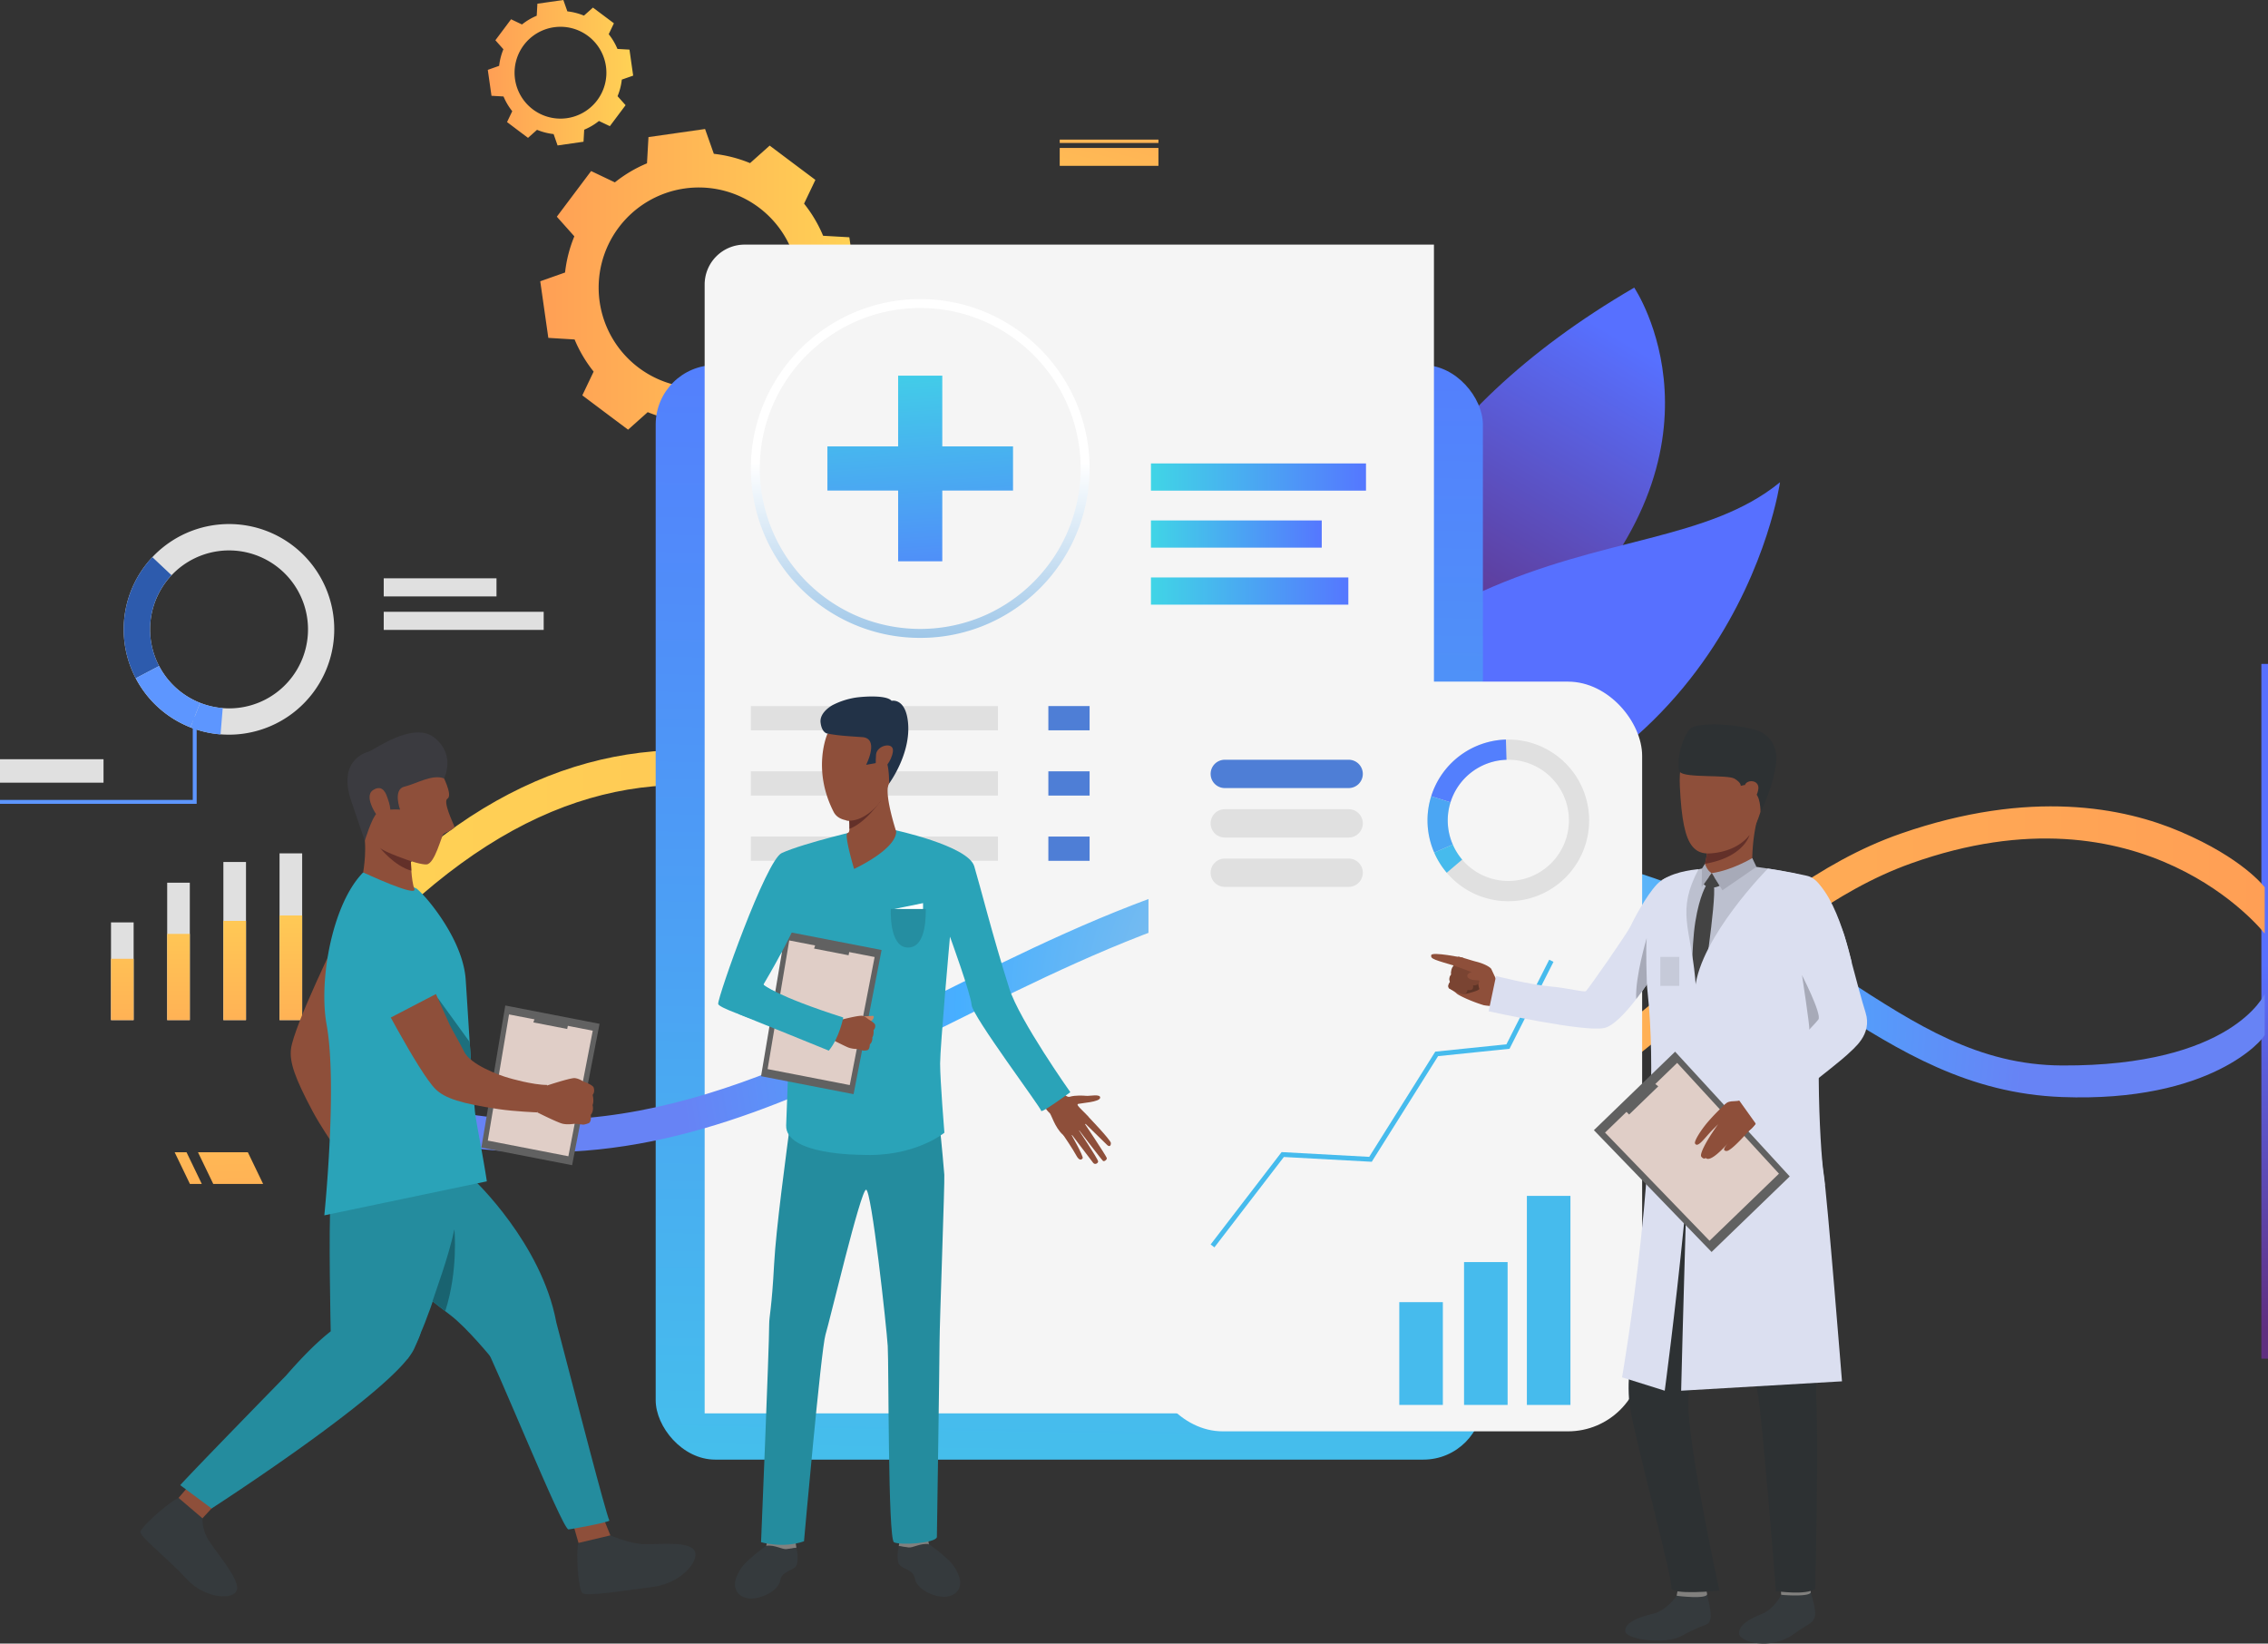 <svg xmlns="http://www.w3.org/2000/svg" xmlns:xlink="http://www.w3.org/1999/xlink" viewBox="0 0 2285.74 1656.25"><rect x="0" y="0" width="2285.74" height="1656.25" fill="#333333" stroke="none"/><defs><style>.cls-1{isolation:isolate;}.cls-2{fill:url(#linear-gradient);}.cls-3{fill:url(#linear-gradient-2);}.cls-4{fill:#f3f3f3;}.cls-5{fill:#fff;}.cls-6{fill:url(#linear-gradient-3);}.cls-7{fill:url(#linear-gradient-4);}.cls-8{fill:url(#linear-gradient-5);}.cls-9{fill:url(#linear-gradient-6);}.cls-10{fill:#e0e0e0;}.cls-11{fill:url(#linear-gradient-7);}.cls-12{fill:url(#linear-gradient-8);}.cls-13{fill:url(#linear-gradient-9);}.cls-14{fill:url(#linear-gradient-10);}.cls-15{fill:url(#linear-gradient-11);}.cls-16{fill:url(#linear-gradient-12);}.cls-17,.cls-24{fill:#f5f5f5;}.cls-18{fill:url(#linear-gradient-13);}.cls-19{fill:url(#linear-gradient-14);}.cls-20{fill:url(#linear-gradient-15);}.cls-21{fill:url(#linear-gradient-16);}.cls-22{fill:#4e7ed6;}.cls-23{fill:url(#radial-gradient);}.cls-24{mix-blend-mode:hard-light;}.cls-25{fill:#537ffd;}.cls-26{fill:#4ba6f3;}.cls-27{fill:#46bbed;}.cls-28{fill:url(#linear-gradient-17);}.cls-29{fill:url(#linear-gradient-18);}.cls-30{fill:url(#linear-gradient-19);}.cls-31{fill:url(#linear-gradient-20);}.cls-32{fill:#8e4f3a;}.cls-33{fill:#353a3d;}.cls-34{fill:#248c9e;}.cls-35{fill:#2aa3b8;}.cls-36{fill:#196370;}.cls-37{fill:#1d6f7d;}.cls-38{fill:#3b3b40;}.cls-39{fill:#633029;}.cls-40{fill:#616161;}.cls-41{fill:#e0cec7;}.cls-42{fill:url(#linear-gradient-21);}.cls-43{fill:url(#linear-gradient-22);}.cls-44{fill:#2d5bad;}.cls-45{fill:#5d96ff;}.cls-46{fill:#81807e;}.cls-47{fill:#223247;}.cls-48{fill:#c98462;}.cls-49{fill:#258ea1;}.cls-50{fill:#5e3527;}.cls-51{fill:#7a4432;}.cls-52{fill:#2d3133;}.cls-53{fill:#dbdff0;}.cls-54{fill:#bcc0cf;}.cls-55{fill:#434343;}.cls-56{fill:#a7aab8;}.cls-57{fill:#c6cad9;}</style><linearGradient id="linear-gradient" x1="544.5" y1="289.85" x2="864.11" y2="289.85" gradientUnits="userSpaceOnUse"><stop offset="0" stop-color="#ff9f55"/><stop offset="1" stop-color="#ffd255"/></linearGradient><linearGradient id="linear-gradient-2" x1="491.61" y1="73.26" x2="638.13" y2="73.26" xlink:href="#linear-gradient"/><linearGradient id="linear-gradient-3" x1="2437.5" y1="-9420.77" x2="2754.87" y2="-9420.77" gradientTransform="translate(-8455.87 847.45) rotate(73.11)" gradientUnits="userSpaceOnUse"><stop offset="0" stop-color="#40d5e6"/><stop offset="1" stop-color="#57f"/></linearGradient><linearGradient id="linear-gradient-4" x1="1442.01" y1="665.16" x2="1636.1" y2="342.96" gradientUnits="userSpaceOnUse"><stop offset="0" stop-color="#602f80"/><stop offset="1" stop-color="#5770ff"/></linearGradient><linearGradient id="linear-gradient-5" x1="4803.09" y1="-4184.14" x2="4770.09" y2="-4271.48" gradientTransform="translate(-8455.87 847.45) rotate(73.11)" xlink:href="#linear-gradient-4"/><linearGradient id="linear-gradient-6" x1="2282.41" y1="1339.07" x2="2282.41" y2="972.18" xlink:href="#linear-gradient-4"/><linearGradient id="linear-gradient-7" x1="-9205.12" y1="954.52" x2="-7306.11" y2="954.52" gradientTransform="matrix(-1, 0, 0, 1, -6922.72, 0)" xlink:href="#linear-gradient"/><linearGradient id="linear-gradient-8" x1="123.28" y1="1113.13" x2="123.28" y2="883.43" xlink:href="#linear-gradient"/><linearGradient id="linear-gradient-9" x1="179.9" y1="1113.13" x2="179.9" y2="883.43" xlink:href="#linear-gradient"/><linearGradient id="linear-gradient-10" x1="236.52" y1="1113.13" x2="236.52" y2="883.43" xlink:href="#linear-gradient"/><linearGradient id="linear-gradient-11" x1="293.13" y1="1113.13" x2="293.13" y2="883.43" xlink:href="#linear-gradient"/><linearGradient id="linear-gradient-12" x1="1060.84" y1="1874.31" x2="1089.95" y2="220.58" gradientTransform="translate(2155.3 1838.78) rotate(-180)" xlink:href="#linear-gradient-3"/><linearGradient id="linear-gradient-13" x1="1159.95" y1="480.72" x2="1376.67" y2="480.72" gradientTransform="matrix(1, 0, 0, 1, 0, 0)" xlink:href="#linear-gradient-3"/><linearGradient id="linear-gradient-14" x1="1159.95" y1="595.63" x2="1358.89" y2="595.63" gradientTransform="matrix(1, 0, 0, 1, 0, 0)" xlink:href="#linear-gradient-3"/><linearGradient id="linear-gradient-15" x1="1159.95" y1="538.17" x2="1332.08" y2="538.17" gradientTransform="matrix(1, 0, 0, 1, 0, 0)" xlink:href="#linear-gradient-3"/><linearGradient id="linear-gradient-16" x1="927.42" y1="704.67" x2="927.42" y2="466.68" gradientUnits="userSpaceOnUse"><stop offset="0" stop-color="#7db3e0"/><stop offset="1" stop-color="#fff"/></linearGradient><radialGradient id="radial-gradient" cx="-8924.87" cy="2294.99" r="179.09" gradientTransform="matrix(-3.8, 0, 0, 3.8, -32553.45, -7707.96)" gradientUnits="userSpaceOnUse"><stop offset="0.16" stop-color="#90c2e8"/><stop offset="0.58" stop-color="#47afff"/><stop offset="1" stop-color="#6783f5"/></radialGradient><linearGradient id="linear-gradient-17" x1="236.12" y1="1328.13" x2="227.39" y2="977.29" xlink:href="#linear-gradient"/><linearGradient id="linear-gradient-18" x1="193.49" y1="1329.2" x2="184.76" y2="978.35" xlink:href="#linear-gradient"/><linearGradient id="linear-gradient-19" x1="1155.38" y1="17.37" x2="1076.77" y2="311.44" gradientTransform="translate(2235.52 316.21) rotate(-180)" xlink:href="#linear-gradient"/><linearGradient id="linear-gradient-20" x1="1151.46" y1="16.33" x2="1072.85" y2="310.39" gradientTransform="translate(2235.52 284.75) rotate(-180)" xlink:href="#linear-gradient"/><linearGradient id="linear-gradient-21" x1="919.52" y1="351.19" x2="938.44" y2="640.88" gradientTransform="matrix(1, 0, 0, 1, 0, 0)" xlink:href="#linear-gradient-3"/><linearGradient id="linear-gradient-22" x1="919.52" y1="351.19" x2="938.44" y2="640.88" gradientTransform="translate(455.32 1399.51) rotate(-90)" xlink:href="#linear-gradient-3"/></defs><title>doctors_1</title><g class="cls-1"><g id="Layer_2" data-name="Layer 2"><g id="Слой_1" data-name="Слой 1"><path class="cls-2" d="M579.09,342.1a134.84,134.84,0,0,0,19.19,32.38l-11.41,23.93,23,17.28L633,433l19.78-17.66a134.54,134.54,0,0,0,36.45,9.36l8.85,25,28.51-4.07,28.51-4.07,1.51-26.45a135,135,0,0,0,32.38-19.19l23.93,11.42,17.28-23.05,17.28-23-17.65-19.78A134.44,134.44,0,0,0,839.14,305l25-8.85L860,267.61,856,239.1l-26.45-1.51a135,135,0,0,0-19.19-32.38l11.41-23.93L798.7,164l-23-17.28-19.78,17.65A134.61,134.61,0,0,0,719.42,155l-8.84-25-28.51,4.07-28.52,4.07-1.5,26.45a134.84,134.84,0,0,0-32.38,19.19l-23.93-11.41-17.28,23-17.28,23,17.65,19.78a134.61,134.61,0,0,0-9.36,36.46l-25,8.84,4.07,28.51,4.07,28.52ZM690,189.94a100.92,100.92,0,1,1-85.65,114.17A100.91,100.91,0,0,1,690,189.94Z"/><path class="cls-3" d="M507.46,97.22a61.74,61.74,0,0,0,8.8,14.84L511,123,521.59,131l10.56,7.92,9.07-8.09a62.12,62.12,0,0,0,16.72,4.29l4,11.45,13.07-1.87,13.07-1.87.69-12.12a61.61,61.61,0,0,0,14.85-8.8l11,5.23,7.92-10.56L630.48,106l-8.09-9.07a61.39,61.39,0,0,0,4.29-16.72l11.45-4-1.87-13.07L634.4,50l-12.13-.69a61.91,61.91,0,0,0-8.79-14.85l5.23-11-10.57-7.92L597.58,7.65l-9.07,8.09a61.68,61.68,0,0,0-16.71-4.29L567.75,0,554.67,1.87,541.6,3.73l-.69,12.13a61.74,61.74,0,0,0-14.84,8.8l-11-5.24L507.17,30l-7.92,10.56,8.09,9.07a62.05,62.05,0,0,0-4.29,16.71l-11.44,4.06,1.86,13.07,1.87,13.07Zm50.87-69.76A46.27,46.27,0,1,1,519.06,79.8,46.27,46.27,0,0,1,558.33,27.46Z"/><rect class="cls-4" x="1046.5" y="669.05" width="6.67" height="700.15"/><rect class="cls-5" x="1049.84" y="582.78" width="71.94" height="18.25"/><rect class="cls-5" x="1049.84" y="616.52" width="57.56" height="18.25"/><rect class="cls-5" x="1053.17" y="1410.69" width="75.49" height="24.33"/><path class="cls-6" d="M1327,424.94s146,173.13,53.39,285.24-118.11,2.19-118.11,2.19-55.44,10.29,40.58-129.94C1348.08,516.34,1327,424.94,1327,424.94Z"/><path class="cls-7" d="M1647,289.85S1755.48,450,1566.62,634.39,1391.8,928.82,1391.8,928.82,1198.7,550.83,1647,289.85Z"/><path class="cls-8" d="M1356.54,859.25c-79.23,7.15,12.7-207.1,136.49-263S1721.55,545,1793.93,486C1793.93,486,1746.72,824,1356.54,859.25Z"/><rect class="cls-9" x="2279.07" y="669.05" width="6.67" height="700.15"/><rect class="cls-4" x="857.9" y="669.05" width="6.67" height="700.15"/><rect class="cls-4" x="1332.4" y="669.05" width="6.67" height="700.15"/><rect class="cls-10" x="386.73" y="582.78" width="113.65" height="18.25"/><rect class="cls-10" x="386.73" y="616.52" width="161.21" height="18.25"/><rect class="cls-5" x="856.12" y="582.78" width="133.43" height="18.25"/><rect class="cls-5" x="856.12" y="616.52" width="85.32" height="18.25"/><rect class="cls-5" x="1339.07" y="582.78" width="82.69" height="18.25"/><rect class="cls-5" x="1339.07" y="616.52" width="96.37" height="18.25"/><rect class="cls-5" x="861.23" y="1410.69" width="75.49" height="24.33"/><rect class="cls-5" x="1339.07" y="1410.69" width="75.49" height="24.33"/><path class="cls-11" d="M1437.2,1153.25c109.25,0,195.89-73.46,280.71-145.38,64.32-54.53,131-110.29,208.08-137.79,235.07-83.93,355.34,69.33,356.42,70.68V894.14c-1.27-1.6-22.73-29.45-84.79-56-56.51-24.22-151.31-43.53-282.08,1.95-82.85,28.82-151.65,87.15-218.19,143.57-135,114.44-251.55,213.27-454,58.46-153.33-117.25-297.87-229-440.09-269.8-139.1-39.93-284.12-10.7-419.87,125l1,42.34C672.75,650,918.27,833.52,1224,1067.34,1305,1129.27,1374.81,1153.25,1437.2,1153.25Z"/><rect class="cls-10" x="111.88" y="929.52" width="22.8" height="98.46"/><rect class="cls-10" x="168.5" y="889.52" width="22.8" height="138.46"/><rect class="cls-10" x="225.12" y="868.65" width="22.8" height="159.32"/><rect class="cls-10" x="281.73" y="859.95" width="22.8" height="168.02"/><rect class="cls-12" x="111.88" y="966.2" width="22.8" height="61.77"/><rect class="cls-13" x="168.5" y="941.11" width="22.8" height="86.86"/><rect class="cls-14" x="225.12" y="928.02" width="22.8" height="99.96"/><rect class="cls-15" x="281.73" y="922.56" width="22.8" height="105.41"/><rect class="cls-16" x="660.81" y="367.89" width="833.68" height="1102.99" rx="59.95" ry="59.95" transform="translate(2155.3 1838.78) rotate(180)"/><path class="cls-17" d="M750.4,246.51h694.76a0,0,0,0,1,0,0V1424.28a0,0,0,0,1,0,0h-735a0,0,0,0,1,0,0V286.77A40.25,40.25,0,0,1,750.4,246.51Z"/><rect class="cls-18" x="1159.95" y="467.02" width="216.72" height="27.41"/><rect class="cls-19" x="1159.95" y="581.92" width="198.94" height="27.41"/><rect class="cls-20" x="1159.95" y="524.47" width="172.13" height="27.41"/><path class="cls-21" d="M927.42,642.8a169.21,169.21,0,0,1-70.56-15.21A171.17,171.17,0,0,1,756.71,472.1c0-94.13,76.58-170.71,170.71-170.71s170.7,76.58,170.7,170.71A171.17,171.17,0,0,1,998,627.59,169.19,169.19,0,0,1,927.42,642.8Zm0-332.4c-89.16,0-161.7,72.54-161.7,161.7a162.15,162.15,0,0,0,94.87,147.29,162.25,162.25,0,0,0,133.65,0,162.15,162.15,0,0,0,94.87-147.29C1089.11,382.94,1016.58,310.4,927.42,310.4Z"/><rect class="cls-10" x="756.71" y="711.52" width="249.02" height="24.44"/><rect class="cls-10" x="756.71" y="777.28" width="249.02" height="24.44"/><rect class="cls-10" x="756.71" y="843.03" width="249.02" height="24.44"/><rect class="cls-22" x="1056.56" y="711.52" width="41.57" height="24.44"/><rect class="cls-22" x="1056.56" y="777.28" width="41.57" height="24.44"/><rect class="cls-22" x="1056.56" y="843.03" width="41.57" height="24.44"/><path class="cls-23" d="M548.83,1161.18c148,0,276.66-64,410.78-130.68,165.58-82.34,336.8-167.48,564.93-144.16,145.67,14.88,237.1,74.21,317.77,126.55,73,47.39,142.1,89.06,235.63,92.62,151.15,5.75,203.59-58.71,204.47-62.64v-41.38h0c-.19.72-33.19,73.08-204.31,72.22-84.27-.43-146.46-40.78-218.48-87.5-83.69-54.3-178.54-115.85-331.85-131.51-237.27-24.25-412.69,63-582.32,147.33-177.5,88.26-346.88,171-561.05,99.22v34C445.44,1155.73,494.27,1161.18,548.83,1161.18Z"/><rect class="cls-24" x="1157.45" y="686.9" width="497.53" height="755.5" rx="74.73" ry="74.73"/><path class="cls-10" d="M1596.81,799.27a81.44,81.44,0,1,0-153.37,54.85c.62,1.72,1.29,3.42,2,5.08a81.44,81.44,0,0,0,151.36-59.93Zm-56.12,84.92a61,61,0,0,1-76.55-33.13c-.54-1.24-1.05-2.51-1.51-3.8a61.06,61.06,0,1,1,78.06,36.93Z"/><path class="cls-25" d="M1461.84,808.5l-19.46-6.08a81.55,81.55,0,0,1,75.31-57.15l.61,20.38a61.11,61.11,0,0,0-56.46,42.85Z"/><path class="cls-26" d="M1464.14,851.06l-18.69,8.14c-.72-1.66-1.39-3.36-2-5.08a81.06,81.06,0,0,1-1.06-51.7l19.46,6.08a60.77,60.77,0,0,0,.79,38.76C1463.09,848.55,1463.6,849.82,1464.14,851.06Z"/><path class="cls-27" d="M1458.07,879.47a81,81,0,0,1-12.62-20.27l18.69-8.14a60.48,60.48,0,0,0,9.46,15.2Z"/><rect class="cls-27" x="1475.5" y="1271.84" width="43.9" height="143.94"/><rect class="cls-27" x="1410.24" y="1312.21" width="43.9" height="103.57"/><rect class="cls-27" x="1538.82" y="1205.13" width="43.9" height="210.66"/><polygon class="cls-27" points="1223.91 1257.01 1220.1 1254.08 1291.63 1161 1379.92 1165.79 1446.5 1059.77 1518.22 1052.37 1561.32 967.12 1565.62 969.29 1521.33 1056.88 1449.33 1064.31 1382.49 1170.75 1293.9 1165.94 1223.91 1257.01"/><path class="cls-22" d="M1359.21,794.16H1234.37a14.27,14.27,0,0,1-14.27-14.27h0a14.27,14.27,0,0,1,14.27-14.27h124.84a14.27,14.27,0,0,1,14.27,14.27h0A14.27,14.27,0,0,1,1359.21,794.16Z"/><path class="cls-10" d="M1359.21,844H1234.37a14.27,14.27,0,0,1-14.27-14.27h0a14.27,14.27,0,0,1,14.27-14.27h124.84a14.27,14.27,0,0,1,14.27,14.27h0A14.27,14.27,0,0,1,1359.21,844Z"/><path class="cls-10" d="M1359.21,893.74H1234.37a14.27,14.27,0,0,1-14.27-14.27h0a14.27,14.27,0,0,1,14.27-14.27h124.84a14.27,14.27,0,0,1,14.27,14.27h0A14.27,14.27,0,0,1,1359.21,893.74Z"/><polygon class="cls-28" points="214.93 1193.09 265.18 1193.09 249.8 1161.18 199.54 1161.18 214.93 1193.09"/><polygon class="cls-29" points="191.41 1193.09 203.38 1193.09 188 1161.18 176.03 1161.18 191.41 1193.09"/><rect class="cls-30" x="1068.01" y="149.09" width="99.5" height="18.03" transform="translate(2235.52 316.21) rotate(180)"/><rect class="cls-31" x="1068.01" y="140.68" width="99.5" height="3.39" transform="translate(2235.52 284.75) rotate(180)"/><path class="cls-32" d="M363.7,1144.54s-14.45,7.18-28.13,8.52c0,0-12.93-19-20.5-33.15-18.05-33.85-23.37-49.7-21.83-62.7C296,1033.85,342,940.36,342,940.36l51,19.69-39.06,69.4c-3.64,7.11-8.34,18.67-13.2,28.07-6.37,12.33,1.3,40.53,5.83,52.3C346.54,1109.82,354.87,1132.63,363.7,1144.54Z"/><path class="cls-33" d="M204.29,1529.6s-1.5,8.46,4.35,19.76,32.08,40.08,30.28,51.91-32.12,10.42-51.15-10.39-47.3-42.43-46.25-47.43,29.58-31,39.5-34.42S204.29,1529.6,204.29,1529.6Z"/><polygon class="cls-32" points="214.76 1518.47 204.04 1530.02 179.94 1509.47 191.02 1496.62 214.76 1518.47"/><path class="cls-34" d="M181.66,1496.62c11.76-13.33,106.65-110.43,106.65-110.43,48.4-55.79,67.33-57.26,67.33-57.26a280.31,280.31,0,0,1,28.84,2.53c2.38.33,10.15.24,12.64.65,30.82,5,31.68,1.48,20.42,26.73-18.53,41.51-204.31,161.28-204.31,161.28Z"/><path class="cls-33" d="M615.16,1547.22s15.23,6.64,28.64,8.47,45.71-3.5,54.88,5.31-10.6,34.31-40.35,38.11-67.87,10.1-71.58,6.13-6.8-39.64-3.72-50.38S615.16,1547.22,615.16,1547.22Z"/><polygon class="cls-32" points="608.77 1531.45 615.16 1547.22 583.03 1554.86 578.18 1537.97 608.77 1531.45"/><path class="cls-34" d="M560.54,1332.08s-13.08-49.88,17.64,67.63c0,0,32.37,125.39,35.93,132.52.85,1.69-40.58,9.28-41.34,9-7.21-2.88-71.71-163.53-87.74-193.2C470.91,1321.88,560.54,1332.08,560.54,1332.08Z"/><path class="cls-34" d="M560.55,1332.08l-64.47,37.09s-25.37-31.16-42.17-43.87c-1.73-1.29-3.46-2.61-5.21-4q-3.72-2.8-7.44-5.74c-1.8-1.41-3.63-2.85-5.4-4.28-12.28-9.8-23.76-19.7-30.09-27-18.26-21.09,21.72-154.41,72.21-95C478,1189.34,545.67,1252.89,560.55,1332.08Z"/><path class="cls-34" d="M474,1173.53s-31.77,146-63.08,195.65c0,0-53.19-17.93-77.62-27.5,0,0-2.37-105.51,0-133.08C335.44,1182.89,474,1173.53,474,1173.53Z"/><path class="cls-35" d="M326.86,1224.73s13.39-131.18,2.3-192.22c-7.38-40.58,3.29-106.43,27.62-142A86.46,86.46,0,0,1,366,879.14s49.11,13,54,16.43c.7.49,6,5.19,12.73,13.42h0c14,17.15,34.61,48.17,36.62,78.29,1.45,21.91,2.66,42,4,62.79.41,6.32.84,12.7,1.3,19.2,1.1,15.63,2.35,32,3.92,50,.87,10,7.63,41.85,12.08,71.2Z"/><path class="cls-36" d="M448.7,1321.33q-3.72-2.8-7.44-5.74c-1.8-1.41-3.63-2.85-5.4-4.28,2.58-8.22,16.59-45.72,22.08-72.5C457.94,1238.81,462,1280.52,448.7,1321.33Z"/><path class="cls-37" d="M474.67,1069.27s-28.59,43.44-33.65-63.84l32.35,44.64C473.78,1056.39,474.21,1062.77,474.67,1069.27Z"/><path class="cls-32" d="M366,879.13s5.12-28.37-.85-44.87S414,862.06,414,862.06s0,2.3.09,5.73c.07,2.68.22,6.05.46,9.6.5,6.75,1.39,14.11,3.06,18.33C421.25,905,366,879.13,366,879.13Z"/><path class="cls-32" d="M445.24,779.71s11.56,21.77,5.74,25.1c-4.82,2.76,5.45,24.11,6.79,27.6s-8.72,6-10.87,8.17-8.65,29.73-16.93,30.51S384.52,858.66,374.45,848s-18.09-58.32-11.18-78.38S424.84,741.68,445.24,779.71Z"/><path class="cls-38" d="M447.54,784.42s12.1-23.34-9.48-40.87-61.78,12.72-66.3,13.85-31.3,9.68-17.86,49.51c12.2,36.14,13.76,40.22,13.76,40.22s7.41-24,12.13-27.4c7.36-5.27,23.41-3.88,23.41-3.88s-7.52-20.37,4.46-23.17S435.47,779.85,447.54,784.42Z"/><path class="cls-32" d="M390.54,804.13c-1-2.8-4.37-14.8-14.7-7.83s6.21,29.65,8,30S399.26,827.64,390.54,804.13Z"/><path class="cls-39" d="M414.52,877.39c-17-4.57-31.56-23-31.56-23,4.64,4.54,31.1,13.42,31.1,13.42C414.13,870.47,414.28,873.84,414.52,877.39Z"/><polygon class="cls-40" points="604.25 1031.73 576.58 1174.19 485.14 1156.43 509.24 1013.27 604.25 1031.73"/><polygon class="cls-41" points="597.39 1038.66 572.81 1165.19 491.61 1149.42 513.01 1022.27 597.39 1038.66"/><polygon class="cls-40" points="571.64 1036.93 573.37 1028.05 540.54 1021.67 537.53 1030.3 571.64 1036.93"/><path class="cls-32" d="M593.56,1131.74s-4,1.68-6.14,1.56c0,0-3.84-.52-6.59-.72a18.76,18.76,0,0,0-2.13-.06c-2.07.12-6.57,1-11.61-.1S541.53,1121,541.53,1121l2.43-12.68.59-12.19s29.91-10.16,34.73-9.69a11.36,11.36,0,0,1,1.36.22c4,.8,6.7,3.09,8.78,3.75.75.25,8.13,3.22,8.86,5.48,1,3.15.43,5.73-1,7.49,0,0,1.69,6.24-.08,10.21,0,0,1.75,5.71-1.87,10C595.34,1123.61,596.46,1129.6,593.56,1131.74Z"/><path class="cls-32" d="M551.44,1093.33s-2.84,15.87-9.91,27.67c0,0-22.93-.91-38.84-3.28-37.94-5.67-53.85-10.83-63.37-19.81-17.12-16.14-64.83-108.73-64.83-108.73l46.19-29.25,32.49,72.71c3.54,7.16,10,17.82,14.68,27.33,6.1,12.45,33.32,23.09,45.48,26.46C513.33,1086.43,536.61,1093.33,551.44,1093.33Z"/><path class="cls-35" d="M443.71,999.46l-52.51,27.3s-10.41-20.15-13.46-26.7c-8.74-18.78-22.27-47.16-5.26-59.16C409.19,915,425,958,434,981.52,436.77,988.78,443.71,999.46,443.71,999.46Z"/><rect class="cls-42" x="905.17" y="378.56" width="44.49" height="187.07"/><rect class="cls-43" x="905.17" y="378.56" width="44.49" height="187.07" transform="translate(1399.51 -455.32) rotate(90)"/><path class="cls-10" d="M276.22,538.3a106.14,106.14,0,1,0-90.8,191.89c2.16,1,4.34,2,6.53,2.83A106.15,106.15,0,0,0,276.22,538.3Zm26.54,130a79.49,79.49,0,0,1-101.08,40c-1.64-.65-3.28-1.35-4.9-2.12a79.58,79.58,0,1,1,106-37.9Z"/><path class="cls-44" d="M160.33,671.19,136.8,683.52a106.29,106.29,0,0,1,16.73-122.07l19.34,18.21a79.71,79.71,0,0,0-12.54,91.53Z"/><path class="cls-45" d="M201.68,708.3,192,733c-2.19-.86-4.37-1.81-6.53-2.83a105.63,105.63,0,0,1-48.62-46.67l23.53-12.33a79.2,79.2,0,0,0,36.45,35C198.4,707,200,707.65,201.68,708.3Z"/><path class="cls-45" d="M222.27,740.07A105.16,105.16,0,0,1,192,733l9.73-24.72a79.26,79.26,0,0,0,22.73,5.29Z"/><polygon class="cls-45" points="198.21 810.03 0 810.03 0 806.1 194.27 806.1 194.27 722.13 198.21 722.13 198.21 810.03"/><rect class="cls-10" y="765.09" width="104.33" height="23.64"/><path class="cls-32" d="M1066.92,1093.62s5.81,13.24,11.36,11.58,13.81-1.17,16.39-.89c3.47.38,14.73-2.26,14.06,2s-18.38,5.2-22.09,6.12,9.62,10.34,10.55,14-17.68,24.62-26,17.1-11.75-21-13.5-22.06-9.38-11.8-9.38-11.8Z"/><path class="cls-32" d="M1095.7,1124.13s23.77,24.7,23.86,27.68-1.46,4.2-3.79,2-23.72-23.19-23.72-23.19,22.78,34,23.41,36.39c.36,1.41-2.47,3.93-3.84,2.86s-26-33.43-26-33.43,21.21,31.77,21.1,34c-.1,1.92-3.28,3.63-5,1.39s-23.23-30.6-23.23-30.6,13.87,24.13,12.64,26c-.76,1.13-3.11,3.41-6.48-2.93s-13-20.43-13-20.43Z"/><path class="cls-33" d="M772.29,1557.73s-9.12,6.5-14.17,11.06-11.91,9.51-16.12,21.14,2.45,20.22,13.84,20.92,28.86-7.91,30.57-18.34,15.07-9.11,16.81-16.46-.59-16.4-.59-16.4Z"/><path class="cls-46" d="M773.81,1549.18l-1.52,8.55s4.69,8.68,30.34,1.92l-1.32-8.42Z"/><path class="cls-33" d="M802.63,1559.65s-5.77.76-9.89,1.41-12.27-4.61-20.45-3.33l2.52,10.39S802.06,1563,802.63,1559.65Z"/><path class="cls-33" d="M936.14,1556s9.12,6.51,14.17,11.06,11.92,9.52,16.12,21.15-2.45,20.22-13.84,20.92-28.86-7.91-30.56-18.34-15.07-9.12-16.82-16.47.59-16.39.59-16.39Z"/><path class="cls-46" d="M934.63,1547.48l1.51,8.54s-4.69,8.69-30.34,1.93l1.32-8.42Z"/><path class="cls-34" d="M946.9,1353.11c0,18.78-2.69,195.92-2.69,195.92-1.87,6.26-37,8.31-43.21,5.18s-5.17-178.8-6.32-197.73-16.37-158.22-21.86-157.59-36.51,131.83-40.9,146.23-21.63,208.09-21.63,208.09c-21.4,7.45-43.28.9-43.28.9s8.18-196.17,8.19-219.47c0-8.64,2.55-15.18,5-61.15,1.87-35,11.62-106.82,18.14-156.22.24-1.75.46-3.44.67-5.06,1.28-9.61,2.24-16.68,2.7-20.06.2-1.47.31-2.25.31-2.25q2.63-1.22,5.51-2.25c45.84-16.46,134.25,1,134.25,1s.05.43.15,1.25c.12,1,.3,2.55.54,4.57.51,4.35,1.27,10.84,2.14,18.36,0,.06,0,.11,0,.17,0,.22,0,.46.08.68,3.08,26.79,4.61,41.51,7,70.1C952.27,1190,946.9,1334.33,946.9,1353.11Z"/><path class="cls-35" d="M900.55,836.18s75.08,15.94,81.33,36.8,18.41,69.86,35.32,123.16c10.11,31.87,61.5,104.49,61.5,104.49s-29.4,21.67-29.4,18.75-69.24-95.32-70.08-106.58-21.81-68.88-21.81-68.88-9.94,110.76-9.94,127.87,4.31,69.69,4.31,69.69-30.19,25.07-84.2,22.25c0,0-76.32.32-75.27-29.69.93-26.46,7.45-184.92,5.78-185.76S766.45,985,769.37,992.21s80.48,33.15,80.48,33.15,2.27,8.36-9.78,27.28c0,0-115.86-33.85-116.28-41S772,866.84,787.86,859.63c22.85-10.38,83.4-24.23,83.4-24.23Z"/><path class="cls-33" d="M905.8,1558s5.78.76,9.89,1.4,12.27-4.61,20.45-3.33l-2.51,10.39S906.37,1561.31,905.8,1558Z"/><path class="cls-32" d="M903.22,838c-.37,18.34-42.47,37.64-42.47,37.64s-10.23-34.27-6.68-36.06c1.39-.7,1.83-1.13,2-4.24a65.37,65.37,0,0,0-.2-8.32c-.11-1.3-.21-2.13-.21-2.13s5.07-5.35,11.53-11.73c11.27-11.15,27.42-27.66,27.44-22,0,.3.44.45.35.87C892.26,804.79,903.22,838,903.22,838Z"/><path class="cls-39" d="M887.44,807.05h0c-.07.11-1.57,2.36-4.15,5.59-5.45,6.86-15.69,18.12-27.21,22.65a65.37,65.37,0,0,0-.2-8.32,18.41,18.41,0,0,1-3.53-.43,110.16,110.16,0,0,1,7.72-11.3l7.13-2.13Z"/><path class="cls-32" d="M894.26,793.6c-3.07,6.69-6,11.53-6.82,13.45h0a23.45,23.45,0,0,1-4.15,5.59c-5.85,6.31-16.72,14.62-27.41,14.33a18.41,18.41,0,0,1-3.53-.43c-4.32-.94-9.42-2.95-12.22-8.44C818,774.74,834,739.27,834,739.27s60.56-17.12,70,1.11C910.71,753.17,901.48,777.9,894.26,793.6Z"/><path class="cls-47" d="M834,739.27s-5.63-.31-7-11,12.23-17.79,12.23-17.79a77.09,77.09,0,0,1,23.16-7.5c9-1.25,31.06-2.66,36.23,3.25,0,0,12.57-2.92,16,18,5.44,33.11-18.52,65.27-18.52,65.27s.21-21.64-4.56-24.5-8.89,4-8.89,4l-9.76,1.74s13.83-26.73-4-27.92S844.2,741.13,834,739.27Z"/><path class="cls-32" d="M882.91,760.31c.93-9.53,18.17-13.17,17-3.18s-9.64,19.59-13.56,19.25S882.21,767.58,882.91,760.31Z"/><polygon class="cls-40" points="888.47 957.35 860.25 1102.62 767.01 1084.51 791.58 938.53 888.47 957.35"/><polygon class="cls-41" points="881.47 964.42 856.41 1093.45 773.6 1077.36 795.42 947.71 881.47 964.42"/><polygon class="cls-40" points="855.22 962.65 856.98 953.6 823.5 947.09 820.43 955.89 855.22 962.65"/><path class="cls-48" d="M870.2,1024.19s7.13-.2,9.31-.51.74,4.32-1.79,5.2S870.2,1024.19,870.2,1024.19Z"/><path class="cls-32" d="M874.37,1058.24a14.44,14.44,0,0,1-4.64.42s-2.72-.82-4.69-1.28a14.3,14.3,0,0,0-1.54-.3,26.72,26.72,0,0,1-8.41-1.41c-3.52-1.38-15.49-7.51-15.49-7.51L843,1037l2.58-8.81s20.23-5.39,23.66-4.48a8.49,8.49,0,0,1,1,.31c2.83,1,4.5,3,5.92,3.74.53.27,5.53,3.28,5.79,5a5.7,5.7,0,0,1-1.58,5.32s.51,4.72-1.24,7.4c0,0,.6,4.34-2.52,7C876.6,1052.56,876.72,1057,874.37,1058.24Z"/><path class="cls-35" d="M849.85,1025.36s-3.75,20.31-14.55,33.39c0,0-80.31-32.66-90.44-36.64s36.82-128.76,36.82-128.76l34.55,11.76-18.56,35.1s-9.19,19.66-28.3,52C769.37,992.21,781.13,1003.38,849.85,1025.36Z"/><path class="cls-49" d="M897.79,916s-2.12,38.86,17.31,38.86,17.67-35,18-38.86Z"/><polygon class="cls-5" points="901.25 916.01 930.26 916.01 930.26 910.11 901.25 916.01"/><path class="cls-32" d="M1510.7,993.07s-6.61-14.28-7.68-16.43-7.39-5.56-14.89-7.45c-7.28-1.84-17.19-5.51-18.32-4.81s-2.46.81-3.8,4a13,13,0,0,0-.76,6.55s-3.49,3.1-2.44,7.23a6.88,6.88,0,0,0-1.19,7.57s-3,3.07-1.29,6.22c0,0,5.84,3.32,7.65,5.18s14.45,7.92,27.46,11.88C1495.44,1013,1509,1012.54,1510.7,993.07Z"/><path class="cls-32" d="M1495.44,1013s16.15,2.82,21.62-.34-.89-19.6-.89-19.6l-10.23-6.17Z"/><path class="cls-50" d="M1489.45,986.15s.25,7.9,1.44,10.08-14.89,5.59-14.89,5.59S1479.86,986.71,1489.45,986.15Z"/><path class="cls-51" d="M1471.83,965.07s17.64,8.56,16.61,11.57a5,5,0,0,1-3.23,3.5l5.66,6.81s1.19,6.63-6.38,6c0,0,1.76,6.08-5.47,4.6,0,0-.63,4.52-4.1,4.43s-14.59-6.08-14.59-6.08-2.11-2.44,1-6.35a6.75,6.75,0,0,1,1.23-7.53s-1-5.48,2.6-9.08c0,0-.37-6.07,4.84-8.64C1470,964.3,1471.09,964.7,1471.83,965.07Z"/><path class="cls-32" d="M1502.49,976.31s-13.45.29-20.72,3.67c-1.65.77-3.1,1.81-3,3.62s2.83,4,8.66,4.17,13.3,3.07,13.3,3.07S1506.77,989.26,1502.49,976.31Z"/><path class="cls-32" d="M1465.24,973s20,6.85,21.38,8.52,4-5.69,2.69-7-16.94-9.69-18.67-10.16S1463.12,967.93,1465.24,973Z"/><path class="cls-32" d="M1474.39,965.15s-31.35-6.42-32-2.6,2.39,4.46,28.08,12C1495.47,981.8,1474.39,965.15,1474.39,965.15Z"/><path class="cls-33" d="M1689.82,1608.11s-10,14.94-24,18.17-27.82,8.37-27.92,17.21,40.52,14.12,56.55,5.2c23.94-13.3,26.37-9.29,29-15.94s-3.18-24.44-3-26.55C1720.66,1603.58,1689.82,1608.11,1689.82,1608.11Z"/><path class="cls-46" d="M1691.37,1600.73s-1.83,7.22-1.55,7.38,31.58,3.88,30.63-1.91c-.77-4.7-1.87-9.81-1.87-9.81Z"/><path class="cls-33" d="M1795.18,1607.12s-7.12,14.29-19.3,19.16c-13,5.21-23.45,11.19-23.21,19.81s31.81,17.35,54.79.81c14.51-10.45,19.11-10.5,21.44-17.08s-4-23.68-4-25.74C1825.05,1601.52,1795.18,1607.12,1795.18,1607.12Z"/><path class="cls-46" d="M1794.83,1599.69s.08,7.29.35,7.43,30.53,2.63,29.76-3a46.71,46.71,0,0,0-2.93-9.95Z"/><path class="cls-52" d="M1683.88,1162.92s-28.12,124-34.54,161.78c-5.46,32.15-9.82,65.63-7.2,88.84,3.24,28.73,43.92,177.64,42.22,186.07s48.49,3.3,48.49,3.3-36.87-168.06-30.69-199c4.58-22.9,44.68-175,50.83-167.2s13.76,143.55,18.31,166.09,18.53,200.59,18.53,200.59,31.24,4.61,39.58-2.45c0,0,3.8-152,.9-194.29-1.1-16.1,18.87-193.05-6.74-264.29C1810,1104.73,1683.88,1162.92,1683.88,1162.92Z"/><path class="cls-53" d="M1500.28,1019.07s97.39,21.59,116.77,16.83c9-2.21,20.76-14.58,32-29.11,3.69-4.79,7.32-9.82,10.77-14.79v0c13.75-19.86,24.53-38.9,24.53-38.9s40.67-47.66,8-68.9c0,0-11.84-4.44-22.72,7.22s-23.65,36-26.5,42.25-42.8,63.83-44.87,65.12-19.52-3.29-33.52-4.45c-22.81-1.91-57-10.79-57-10.79Z"/><path class="cls-54" d="M1722.9,873.55s-41.86,8.65-46.83,13.05c-5.39,4.68-14.9,50.53-15.47,63.3s5.05,66.13,10.44,86,4.4,117.72,1,145.25c0,0,84.28,23.94,167.15,13.15,0,0-13.89-102.94-10.57-130.16,4.25-34.88,14.47-115.23,14.47-115.23s-7.33-56-14.71-62.22-58.23-13.13-58.23-13.13Z"/><path class="cls-32" d="M1740.21,744.11s-50.36-18.64-47.21,48.28,15,73.72,48.07,64.37,35.9-51.58,40.22-71.89S1756.67,747,1740.21,744.11Z"/><path class="cls-32" d="M1716.31,882.61s10.37,6.85,49.66-10.46c0,0-1.11-26.94,6.6-52.1s-52.73,33.55-52.73,33.55c.63.45.75,3,.39,6.47a70.58,70.58,0,0,1-1.94,10.4C1716.08,878.88,1716.31,875.26,1716.31,882.61Z"/><path class="cls-52" d="M1774.29,818.06s.14-17.88-7.29-19.52-8.42-7.59-8.42-7.59l-4.26,1s.78-3.15-6.31-7.31-49.48-.5-54.8-6.6,2.39-42.32,14-45.87,38.44-3.23,63,3.66c0,0,18.64,4.7,20,26.64C1791.11,776.66,1780.33,808.36,1774.29,818.06Z"/><path class="cls-39" d="M1718.29,870.47c39-6.56,44.87-28.76,45-29.11-15.17,19.57-43,18.71-43,18.71A70.58,70.58,0,0,1,1718.29,870.47Z"/><path class="cls-55" d="M1720,891.4s-7.1,10.48-11.39,37.4-3.57,73.28-3.57,73.28l9.89,1.2s15-94.56,12.38-111Z"/><path class="cls-32" d="M1758.58,791c2.23-5.9,14.78-5.16,13.5,4.19s-11.67,23.75-15.83,21.05S1755.51,799.08,1758.58,791Z"/><path class="cls-53" d="M1675.53,886.56s-23.78,31.46-15,113.8c15.92,148.78-25.77,387.61-25.77,387.61l43,13.47s41.11-305.32,30.64-416.12c-4.77-50.5-18.92-67.3,3.41-109.36C1711.85,876,1690.1,877.06,1675.53,886.56Z"/><path class="cls-53" d="M1781.72,875.26S1713.63,944,1708.3,996.18s-14,405.26-14,405.26l162.1-9.44s-14.9-186.41-18.54-209.72-11.15-157.21,5.25-219.33c8.82-33.38-1.67-75.72-21.81-80.34S1781.72,875.26,1781.72,875.26Z"/><path class="cls-53" d="M1804.73,884.17s-26.22,7.23-11.8,55.36c11.31,37.69,12.83,45.79,12.83,45.79l60.51-15.12s-17.74-82.8-46.69-87.25C1819.58,883,1810.36,881.63,1804.73,884.17Z"/><polygon class="cls-40" points="1606.36 1138.91 1724.97 1261.65 1803.75 1185.53 1688.22 1059.81 1606.36 1138.91"/><polygon class="cls-41" points="1617.58 1141.35 1722.91 1250.36 1792.88 1182.75 1690.28 1071.1 1617.58 1141.35"/><polygon class="cls-40" points="1641.85 1123.14 1634.45 1115.48 1662.74 1088.15 1671.24 1094.74 1641.85 1123.14"/><path class="cls-56" d="M1766,864.7s-20.54,12.39-40.87,15.18l10.81,17.25,34.25-23.58Z"/><path class="cls-56" d="M1718.29,870.47s2.17,7.1,6.8,9.41L1714.94,894l.37-18.78Z"/><path class="cls-55" d="M1725.09,879.88l-8,11.21s5.09,6.44,16,1.56Z"/><path class="cls-56" d="M1649,1006.78h0c3.69-4.79,7.32-9.82,10.77-14.79v0s-1.3-36.28-.17-46.7C1659.64,945.28,1647.79,984.36,1649,1006.78Z"/><path class="cls-56" d="M1816.12,982.73s7.9,51.45,7.35,54.75S1859.26,1027.15,1816.12,982.73Z"/><rect class="cls-57" x="1673.32" y="964.32" width="19.11" height="29.17" transform="translate(3365.74 1957.82) rotate(180)"/><path class="cls-32" d="M1758.26,1104.19s-1.75,3.46-4.66,4.63c-5,2-13-1.18-16.15,6s16.91,24.06,21.93,24.93,12.13-7.33,16.77-23.18S1758.26,1104.19,1758.26,1104.19Z"/><path class="cls-32" d="M1738.84,1112.57a218.91,218.91,0,0,0-17.14,17.5c-7.47,8.6-14.67,20.14-13.38,22.32,2.86,4.84,9.81-6,17.8-14,7.36-7.37,6.14-6.08,6.14-6.08s0-.78-6.41,8.87c-6.91,10.39-12.93,21.77-11.29,24.3.79,1.23,4,4.24,5.55-.72-1.38,2.32-1.62,1.75-.7,2.46,4.78,3.64,17.33-9.94,22.32-15.34-3.8,4.17-6.14,7.66-1.83,8,4.93.41,21.8-19.64,28.54-26.2C1775.79,1126.55,1738.84,1112.57,1738.84,1112.57Z"/><path class="cls-53" d="M1801.6,887.4c-5.49,2.12-7.57,11.87-5.32,40.1s12.2,41.23,15.91,47.77,24.11,46.79,20.44,52.09-38.3,39.46-40.3,42.24-40.67,37.78-40.67,37.78l19.68,27.51s83.49-65.21,90-71.72,26-20.19,18.78-42.94c-7.32-23.12-20.47-77.23-22.81-81.46S1837.89,873.34,1801.6,887.4Z"/></g></g></g></svg>